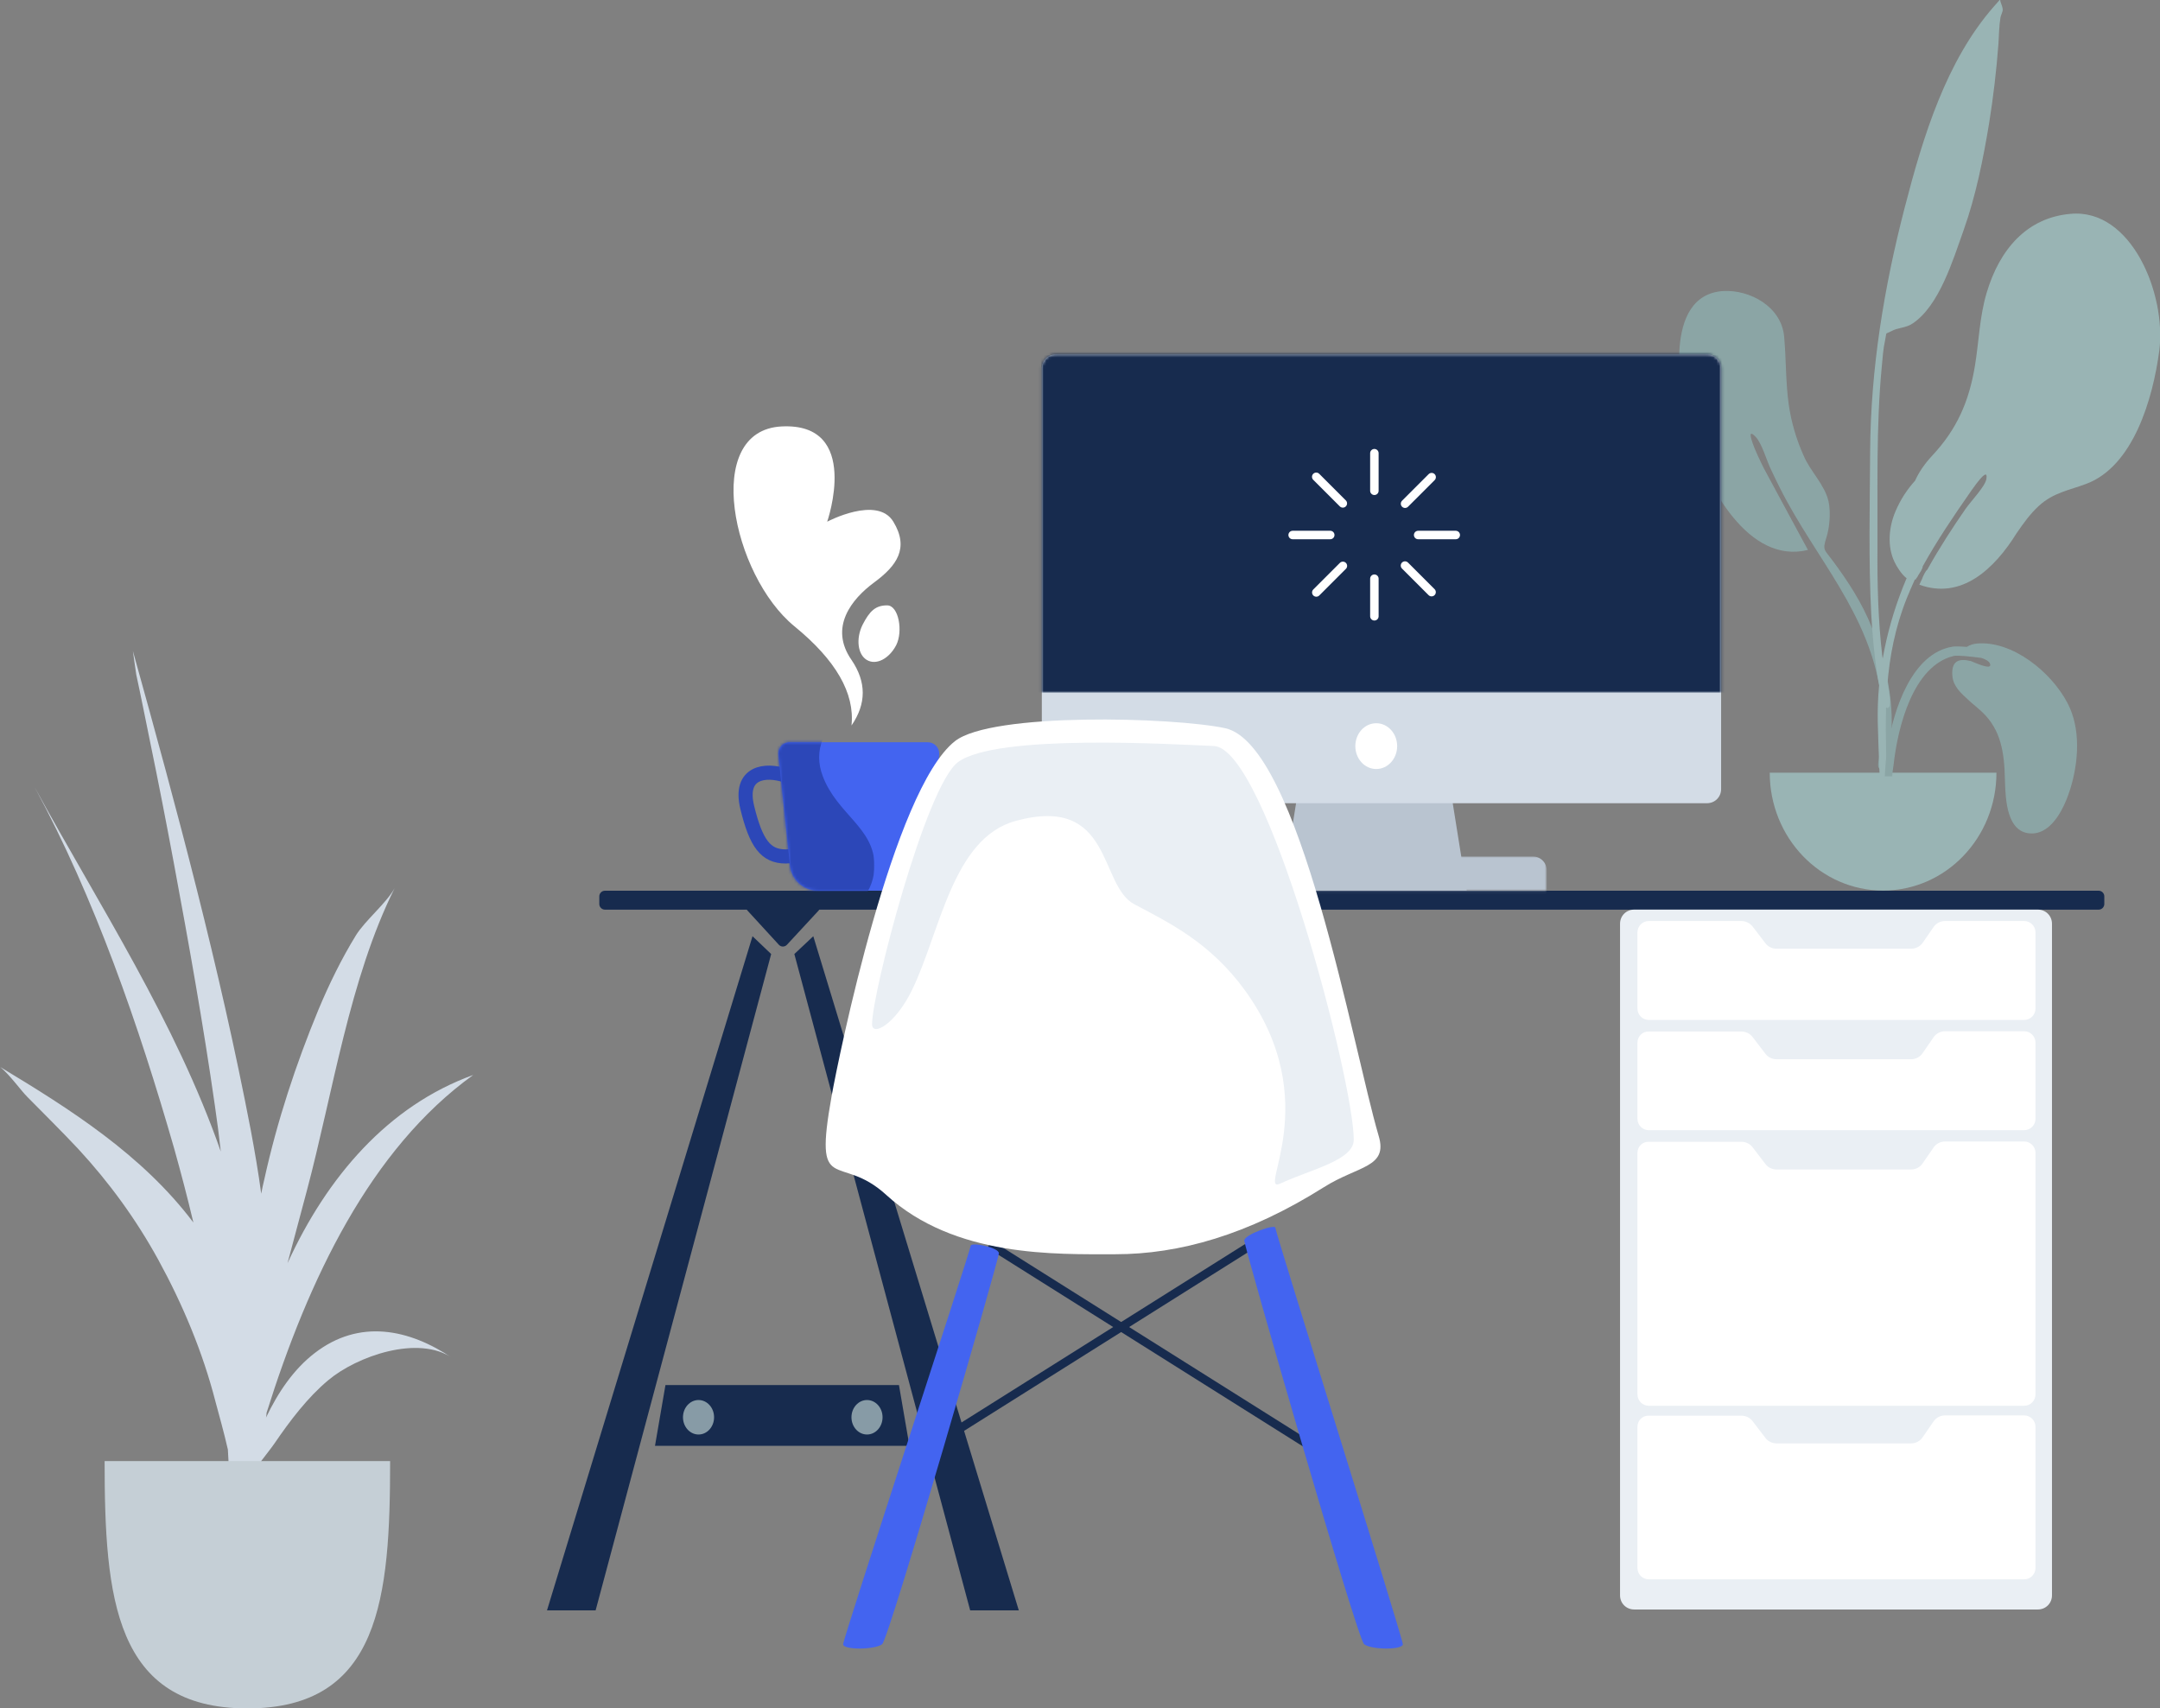 <?xml version="1.0" encoding="utf-8"?>
<!-- Generator: Adobe Illustrator 18.0.0, SVG Export Plug-In . SVG Version: 6.00 Build 0)  -->
<!DOCTYPE svg PUBLIC "-//W3C//DTD SVG 1.1//EN" "http://www.w3.org/Graphics/SVG/1.1/DTD/svg11.dtd">
<svg version="1.1" id="Layer_1" xmlns="http://www.w3.org/2000/svg" xmlns:xlink="http://www.w3.org/1999/xlink" x="0px" y="0px"
	 viewBox="344.1 106.9 764.1 604.3" enable-background="new 344.1 106.9 764.1 604.3" xml:space="preserve">
<rect x="344.1" y="106.9" width="764.1" height="604.3" fill="#808080" stroke="none"/>
<title>Empty state</title>
<desc>Created with Sketch.</desc>
<g id="Empty-state">
	<g id="Scene_x2F_Empty" transform="translate(264, -14)">
		<g id="Plant" transform="translate(80.108, 351.199)">
			<path id="Fill-19" fill="#D3DCE6" d="M12.2,48.1c23,42.1,49.8,82.9,65.9,129c-0.6-5.4-1.3-10.9-2.1-16.3
				c-4.1-28.7-9.2-57.2-14.5-85.7C58.8,60.6,56,46.2,53,31.7c-1.6-7.8-3.1-15.5-4.8-23.3C47.9,6.6,47.5,3.3,47,0
				c15.6,56,30.7,112.1,41.7,169.5c1.4,7.5,2.7,15,3.7,22.5c0.3-1.7,0.7-3.4,1.1-5.1c4.5-20.5,11.2-40.8,19.1-59.9
				c3.8-9.1,8.2-18.1,13.3-26.4c3.2-5.2,10.8-11.4,13.7-16.7c-16,32.1-21.8,72.3-31.1,107.2c-2.3,8.5-4.5,17-6.8,25.5
				c14-30.6,35.6-55.7,65.7-66.6c-36.5,26.3-58.3,72.4-73.1,119.5c0,0.6-0.1,1.1-0.2,1.7c4.3-9,9.8-17.1,17.2-22.8
				c15.8-12.2,33.4-8.6,48.8,1.8c-12.1-8.4-33.9-0.7-44,7.8c-7.3,6.1-13.5,14.3-18.9,22.2c-1.3,1.9-3.1,4.1-4.9,6.5
				c-2.6,18.5-6.9,36.9-12.9,55.1c1-5.2,0.3-13.6,0.6-17.5c0-0.4,0.1-0.8,0.1-1.3c-0.9,4-1.8,7.9-2.7,11.8c1.7-7.4,2.6-15.1,3.3-23
				c0.2-3.4,0.4-6.7,0.6-10.1c-0.1-6.4-0.3-12.8-0.7-19.2c-1.4-6.2-3.1-12.1-4.4-17C71.7,248,64.6,231.1,56,215.4
				C48.1,201,38.6,188,27.7,176.2c-5.9-6.3-12.1-12.4-18.1-18.5c-2.2-2.2-6.1-7.7-9.5-10.5c24.7,14.9,50.2,31,68.3,55
				c-2.1-8.9-4.4-17.6-6.8-26.2C49.1,132.5,33.5,87.4,12.2,48.1z"/>
			<path id="Base" fill="#C5CFD6" d="M37,286.6c0,48.3,3.5,87.5,50.5,87.5s50.5-39.2,50.5-87.5"/>
		</g>
		<g id="Group" transform="translate(273.6, 119.757)">
			<g id="Plant-Right" transform="translate(396.843, 0)" opacity="0.7">
				<g id="Group-2" transform="translate(0.616, 0)">
					<path id="Leaf-Me-Alone_x21_" fill="#90B5B5" d="M18.7,104.1c9.2-0.5,20.6,5.4,21.5,16.3c0.7,7.9,0.5,15.9,1.6,23.8
						c0.9,6.3,2.7,12.4,5.3,18.2c2.4,5.6,7.5,10.3,8.8,16.2c0.8,3.8,0.4,9.1-0.8,12.8c-1.4,4.5-0.7,4.1,2.1,7.9
						c5.5,7.4,10.5,15,14,23.8c5.1,12.7,8.4,27.6,6.5,41.5c-0.2,1.8-0.5,8.1-2.7,8.6c-2.5,0.5-1.3-3.1-1.2-4.3
						c0.8-7.5,1.6-14,0.6-21.6c-3.9-29.3-23.2-48.6-35.7-73.5c-0.7-1.3-2.1-4.3-3.1-6.4c-1.6-3.2-3.2-9.2-5.4-11.6
						c-4.1-4.4-0.3,4.5,0.5,6.2c1,2.2,2.1,4.5,3.1,6.3c4.7,8.8,9.9,18.3,14.8,27.4c-21,5.2-35.7-22.4-41.4-40.5
						C2.7,140.3-2.9,105.4,18.7,104.1"/>
					<path id="Leaf-Me-Alone_x21__1_" fill="#A4CACA" d="M141.5,76.8c-15.3,1.3-25.1,12.4-29.7,28c-2.5,8.4-2.7,17-4.1,25.6
						c-2.1,12.9-6.5,22.7-15.1,31.9c-2.7,2.9-4.7,5.8-6.1,8.9c-2.8,3.1-5.2,6.7-7,11c-2.3,5.5-2.9,12.2-0.3,17.7
						c0.7,1.5,2.5,4.5,4.3,5.8c-6.8,16-10.6,33.6-10.2,51.1c0.3,10.6,0.7,21.2,1.3,31.8c0.1,2.8,1,7.5,2.3,2.8
						c1.2-4.4-0.3-11.2-0.4-15.7c-0.7-22.2-1.2-42.3,7.1-63c0.9-2.2,1.8-4.3,2.8-6.5c0.1,0,0.1-0.1,0.2-0.1c0,0,0.1,0.1,0.1,0.1
						c0.1-0.1,0.1-0.3,0.2-0.4c0.3-0.3,0.5-0.7,0.7-1.1c0.7-1.1,1.6-2.4,1.6-3.2c0,0,0,0,0,0c5.1-9.2,11-17.9,17-26.5
						c0,0.1,6.5-9.8,5.5-4.3c-0.5,2.6-5.3,7.6-7.3,10.4c-4.3,6.2-9.4,14-13.6,21.6c-0.6,0.4-1.4,2.1-1.9,3.4
						c-0.3,0.7-0.6,1.3-0.9,1.9c14.9,5.4,26.5-5.5,34.4-18.2c0,0,0,0,0,0c2.4-3.5,4.9-7,8-9.8c5.1-4.6,10.6-5.4,16.7-7.7
						c16.5-6.2,23.5-29.8,25.8-47.2C175.4,105.1,163,74.8,141.5,76.8"/>
					<path id="Leaf-Me-Alone_x21__2_" fill="#A4CACA" d="M114.5,3.3c-17,19.3-25.2,46.2-31.7,71.4c-7.3,28.2-12,56.8-12.2,86.1
						c-0.1,19.3-0.6,38.6,0.4,57.8c0.4,6.8,1,13.7,2,20.4c0.1,0.6,2.3,15.6,4.4,12.1c1.2-2-2.3-15.6-2.5-17.9
						c-1.5-12.8-1.8-25.7-1.7-38.6c0.1-21.2-0.5-42.4,1.5-63.5c0.3-3.2,0.5-6.5,1.2-9.6c0.7-3.3-0.2-1.9,2.2-3.2
						c2.3-1.3,5.2-1.1,7.5-2.7c9.5-6.3,14.3-22.5,18.1-33.1c4.3-12.1,6.9-25.1,9-37.8c1.5-9.4,2.6-18.7,3.3-28.2
						c0.2-3,0.2-6.1,0.7-9.1c0.1-0.8,0.9-2.2,0.8-2.9c-0.1-1.5-0.9-2.4-0.9-3.6C115.8,1.9,115.1,2.6,114.5,3.3"/>
				</g>
				<path id="Base_1_" fill="#A4CACA" d="M35.7,274.5c0,23,17.9,41.7,40.1,41.7s40.1-18.7,40.1-41.7"/>
				<path id="Leaf-Me-Alone_x21__3_" fill="#90B5B5" d="M79,275.8h-2.6c0.2-3.4,0.4-6.9,1-10.3c2.1-13.5,8.7-33.4,23.1-35.6
					c0.5-0.1,2.5-0.1,4.9,0.1c1.1-0.7,2.4-1.1,3.7-1.2c12.3-1,26,9.8,31.9,21c4.8,9,4,20.9,1,30.5c-2,6.4-6.3,15.6-13.5,15.7
					c-9,0.1-9.4-12-9.6-19c-0.2-9.4-1.3-17.6-8.1-24c-1.6-1.5-3.3-2.8-4.9-4.3c-2.5-2.3-5.3-4.7-5.6-8.5c-0.4-5.3,2.3-6.2,6.5-5.2
					c0.7,0.2,7.9,3.7,6.8,0.9c-0.3-0.8-1.5-1.5-3-2c-3.9-0.5-8.5-1-9.8-0.7c-14.3,3.4-19.8,24.9-21.3,38.6
					C79.3,273.1,79.1,274.5,79,275.8z"/>
			</g>
			<g id="Desk" transform="translate(0, 302.757)">
				<path id="Rectangle" fill="#172B4E" d="M20.5,13.5h528.4c1.1,0,2,0.9,2,2v2.7c0,1.1-0.9,2-2,2H20.5c-1.1,0-2-0.9-2-2v-2.7
					C18.5,14.4,19.4,13.5,20.5,13.5z"/>
				<path id="Rectangle_1_" fill="#172B4E" d="M72.3,17.1l22.3,0c1.1,0,2,0.9,2,2c0,0.5-0.2,1-0.5,1.4L84.9,32.6
					c-0.7,0.8-2,0.9-2.8,0.1c0,0-0.1-0.1-0.1-0.1L70.9,20.5c-0.7-0.8-0.7-2.1,0.1-2.8C71.3,17.3,71.8,17.1,72.3,17.1z"/>
				<polygon id="Path-7" fill="#172B4E" points="0,268.1 17.2,268.1 79.3,35.9 72.7,29.6 				"/>
				<polygon id="Path-7-Copy" fill="#172B4E" points="166.9,268.1 149.7,268.1 87.5,35.9 94.2,29.6 				"/>
				<g id="Group-10" transform="translate(38.205, 188.382)">
					<polygon id="Rectangle_2_" fill="#172B4E" points="3.7,0 86.3,0 90,21.5 0,21.5 					"/>
					<ellipse id="Oval" fill="#879BA6" cx="15.4" cy="11.4" rx="5.5" ry="6.1"/>
					<ellipse id="Oval-Copy-2" fill="#879BA6" cx="75" cy="11.4" rx="5.5" ry="6.1"/>
				</g>
				<g id="Group-13" transform="translate(379.589, 20.184)">
					<g id="Group-12">
						<path id="Rectangle_3_" fill="#EAEFF4" d="M5,0h142.8c2.8,0,5,2.2,5,5v237.6c0,2.8-2.2,5-5,5H5c-2.8,0-5-2.2-5-5V5
							C0,2.2,2.2,0,5,0z"/>
						<g id="Path-8-Copy-2" transform="translate(6.162, 4.037)">
						</g>
					</g>
					<g id="Group-11" transform="translate(6.162, 4.037)">
						<path id="Path-8" fill="#FFFFFF" d="M0,82v85.5c0,2.2,1.8,4,4,4h132.8c2.2,0,4-1.8,4-4V82c0-2.2-1.8-4-4-4h-28
							c-1.6,0-3.2,0.8-4.1,2.2l-3.8,5.5c-0.9,1.4-2.5,2.2-4.1,2.2H49.2c-1.5,0-3-0.7-3.9-1.9l-4.6-6c-0.9-1.2-2.4-1.9-3.9-1.9H4
							C1.8,78,0,79.8,0,82z"/>
						<path id="Path-8-Copy" fill="#FFFFFF" d="M0,178.9v50c0,2.2,1.8,4,4,4h132.8c2.2,0,4-1.8,4-4v-50c0-2.2-1.8-4-4-4h-28
							c-1.6,0-3.2,0.8-4.1,2.2l-3.8,5.5c-0.9,1.4-2.5,2.2-4.1,2.2H49.2c-1.5,0-3-0.7-3.9-1.9l-4.6-6c-0.9-1.2-2.4-1.9-3.9-1.9H4
							C1.8,174.9,0,176.7,0,178.9z"/>
						<path id="Path-8-Copy-3" fill="#FFFFFF" d="M0,4v27c0,2.2,1.8,4,4,4h132.8c2.2,0,4-1.8,4-4V4c0-2.2-1.8-4-4-4h-28
							c-1.6,0-3.2,0.8-4.1,2.2l-3.8,5.5C100,9,98.4,9.8,96.8,9.8H49.2c-1.5,0-3-0.7-3.9-1.9l-4.6-6C39.7,0.7,38.3,0,36.7,0H4
							C1.8,0,0,1.8,0,4z"/>
						<path id="Path-8-Copy-4" fill="#FFFFFF" d="M0,43v27c0,2.2,1.8,4,4,4h132.8c2.2,0,4-1.8,4-4V43c0-2.2-1.8-4-4-4h-28
							c-1.6,0-3.2,0.8-4.1,2.2l-3.8,5.5c-0.9,1.4-2.5,2.2-4.1,2.2H49.2c-1.5,0-3-0.7-3.9-1.9l-4.6-6c-0.9-1.2-2.4-1.9-3.9-1.9H4
							C1.8,39,0,40.8,0,43z"/>
					</g>
				</g>
			</g>
			<g id="Computer" transform="translate(165.146, 121.103)">
				<polygon id="Rectangle_4_" fill="#B9C4D0" points="103.5,141.3 151.6,141.3 160.2,195.1 94.9,195.1 				"/>
				<g id="Group-4">
					<g id="Rectangle_5_">
						<path id="path-1_1_" fill="#D3DCE6" d="M14.9,5.4h230.3c2.8,0,5,2.2,5,5v148.8c0,2.8-2.2,5-5,5H14.9c-2.8,0-5-2.2-5-5V10.4
							C9.9,7.6,12.1,5.4,14.9,5.4z"/>
					</g>
					<defs>
						<filter id="Adobe_OpacityMaskFilter" filterUnits="userSpaceOnUse" x="0" y="0" width="255.1" height="125.1">
							<feColorMatrix  type="matrix" values="1 0 0 0 0  0 1 0 0 0  0 0 1 0 0  0 0 0 1 0"/>
						</filter>
					</defs>
					<mask maskUnits="userSpaceOnUse" x="0" y="0" width="255.1" height="125.1" id="mask-2">
						<g filter="url(#Adobe_OpacityMaskFilter)">
							<path id="path-1" fill="#FFFFFF" d="M14.9,5.4h230.3c2.8,0,5,2.2,5,5v148.8c0,2.8-2.2,5-5,5H14.9c-2.8,0-5-2.2-5-5V10.4
								C9.9,7.6,12.1,5.4,14.9,5.4z"/>
						</g>
					</mask>
					<rect id="Rectangle_6_" x="0" y="0" mask="url(#mask-2)" fill="#172B4E" width="255.1" height="125.1"/>
				</g>
				<g id="Group-6" transform="translate(61.622, 174.926)">
					<g id="Rectangle_7_">
					</g>
					<defs>
						<filter id="Adobe_OpacityMaskFilter_1_" filterUnits="userSpaceOnUse" x="3.7" y="8.1" width="123.2" height="36.3">
							<feColorMatrix  type="matrix" values="1 0 0 0 0  0 1 0 0 0  0 0 1 0 0  0 0 0 1 0"/>
						</filter>
					</defs>
					<mask maskUnits="userSpaceOnUse" x="3.7" y="8.1" width="123.2" height="36.3" id="mask-4">
						<g filter="url(#Adobe_OpacityMaskFilter_1_)">
							<rect id="path-3" x="0" y="0" fill="#FFFFFF" width="134.3" height="20.2"/>
						</g>
					</mask>
					<path id="Rectangle_8_" mask="url(#mask-4)" fill="#B9C4D0" d="M8.7,8.1h113.2c2.8,0,5,2.2,5,5v26.3c0,2.8-2.2,5-5,5H8.7
						c-2.8,0-5-2.2-5-5V13.1C3.7,10.3,5.9,8.1,8.7,8.1z"/>
				</g>
				<ellipse id="Oval_1_" fill="#FFFFFF" cx="128.2" cy="144" rx="7.4" ry="8.1"/>
				<g id="Group-9" transform="translate(89.968, 28.257)">
					<g id="Group-7" transform="translate(36.973, 12.11)">
						<path id="Path-6" fill="none" stroke="#FFFFFF" stroke-width="3" stroke-linecap="round" d="M0.6,13.3V0"/>
						<path id="Path-6-Copy" fill="none" stroke="#FFFFFF" stroke-width="3" stroke-linecap="round" d="M0.6,57.7V44.4"/>
					</g>
					
						<g id="Group-8" transform="translate(37.473, 40.913) rotate(-45) translate(-37.473, -40.913) translate(10.976, 11.983)">
						<g id="Group-7-Copy-2" transform="translate(25.881, 0)">
							<path id="Path-6_1_" fill="none" stroke="#FFFFFF" stroke-width="3" stroke-linecap="round" d="M0.6,13.3V0"/>
							<path id="Path-6-Copy_1_" fill="none" stroke="#FFFFFF" stroke-width="3" stroke-linecap="round" d="M0.6,57.7V44.4"/>
						</g>
						
							<g id="Group-7-Copy-3" transform="translate(26.497, 28.93) rotate(-90) translate(-26.497, -28.93) translate(25.881, 0)">
							<path id="Path-6_2_" fill="none" stroke="#FFFFFF" stroke-width="3" stroke-linecap="round" d="M0.6,13.3V0"/>
							<path id="Path-6-Copy_2_" fill="none" stroke="#FFFFFF" stroke-width="3" stroke-linecap="round" d="M0.6,57.7V44.4"/>
						</g>
					</g>
					
						<g id="Group-7-Copy" transform="translate(37.589, 41.04) rotate(-90) translate(-37.589, -41.04) translate(36.973, 12.11)">
						<path id="Path-6_3_" fill="none" stroke="#FFFFFF" stroke-width="3" stroke-linecap="round" d="M0.6,13.3V0"/>
						<path id="Path-6-Copy_3_" fill="none" stroke="#FFFFFF" stroke-width="3" stroke-linecap="round" d="M0.6,57.7V44.4"/>
					</g>
				</g>
			</g>
			<g id="Cup" transform="translate(65.319, 150.706)">
				<g id="Group-14" transform="translate(4.93, 113.029)">
					<path id="Oval_2_" fill="none" stroke="#2C47B8" stroke-width="5" d="M14.2,40.4c7.1,0,12.9-6.4,12.9-14.3s-5.8-11.9-12.9-14.3
						S-2.5,10.4,0.6,23.1S7.1,40.4,14.2,40.4z"/>
					<g id="Rectangle_9_">
						<path id="path-5_1_" fill="#4364F0" d="M15.5,0h49c2.2,0,4,1.8,4,4c0,0.1,0,0.3,0,0.4l-4.1,39.1c-0.5,5.1-4.8,9-9.9,9H25.6
							c-5.1,0-9.4-3.9-9.9-9L11.6,4.4c-0.2-2.2,1.4-4.2,3.6-4.4C15.3,0,15.4,0,15.5,0z"/>
					</g>
					<defs>
						<filter id="Adobe_OpacityMaskFilter_2_" filterUnits="userSpaceOnUse" x="-7.4" y="-13.5" width="53" height="79.4">
							<feColorMatrix  type="matrix" values="1 0 0 0 0  0 1 0 0 0  0 0 1 0 0  0 0 0 1 0"/>
						</filter>
					</defs>
					<mask maskUnits="userSpaceOnUse" x="-7.4" y="-13.5" width="53" height="79.4" id="mask-6">
						<g filter="url(#Adobe_OpacityMaskFilter_2_)">
							<path id="path-5" fill="#FFFFFF" d="M15.5,0h49c2.2,0,4,1.8,4,4c0,0.1,0,0.3,0,0.4l-4.1,39.1c-0.5,5.1-4.8,9-9.9,9H25.6
								c-5.1,0-9.4-3.9-9.9-9L11.6,4.4c-0.2-2.2,1.4-4.2,3.6-4.4C15.3,0,15.4,0,15.5,0z"/>
						</g>
					</mask>
					<path id="Path-9" mask="url(#mask-6)" fill="#2C47B8" d="M37.5-13.5C27.3-5.5,23.9,3,27.3,12c5.1,13.5,18.3,18.3,18.3,31.6
						c0,8.9-5.9,16.3-17.7,22.3l-31-1.5l-4.2-77.9H37.5z"/>
				</g>
				<g id="Group-15">
					<path id="Path-10" fill="#FFFFFF" d="M42.4,107.1C43.6,95.7,36.9,84,22.2,72C0.2,54-10.6,2.7,17.7,1.3S33.8,35,33.8,35
						s17.7-9.4,23.4,0s1.2,15.6-6.8,21.5s-16,15.9-8,27.4C47.7,91.7,47.7,99.4,42.4,107.1z"/>
					<path id="Oval_3_" fill="#FFFFFF" d="M47.8,83.9c3.3,2,7.9-0.4,10.4-5.2c2.5-4.9,0.9-14.1-3.2-14.1s-6.2,2-8.7,6.9
						C43.9,76.4,44.6,82,47.8,83.9z"/>
				</g>
			</g>
			<g id="Chair" transform="translate(98.595, 255.662)">
				<g id="Group-3" transform="translate(6.162, 178.963)">
					<path id="Path-5" fill="none" stroke="#172B4E" stroke-width="3" d="M30.8,78.5L144.9,6.7"/>
					<path id="Path-5-Copy" fill="none" stroke="#172B4E" stroke-width="3" d="M165.9,78.5L51.8,6.7"/>
					<path id="Oval_4_" fill="#4364F0" d="M13.8,148.2c2.5-2,41.3-136.2,41.3-138.3s-10-4.1-10-2.6S0,146.1,0,148.2
						S11.2,150.2,13.8,148.2z"/>
					<path id="Oval-Copy" fill="#4364F0" d="M184.3,148.2c-2.5-2-42.4-140.7-42.4-142.8s11-6,11-4.5s45.1,145.2,45.1,147.3
						S186.8,150.2,184.3,148.2z"/>
				</g>
				<path id="Oval_5_" fill="#FFFFFF" d="M102.5,189.2c22.5,0,46.9-6.8,73.7-23.7c12.2-7.7,22.8-6.9,19.4-18.2
					c-9.1-30.9-27.9-138.5-54.3-144.2C123-0.8,58.7-2.6,45.7,7.7c-21.8,17.2-41,111-43.6,125.5c-6.5,36.3,2.6,19.7,19.3,35
					C45.7,190.4,81.4,189.2,102.5,189.2z"/>
				<path id="Oval_6_" fill="#EAEFF4" d="M109.2,65.4c12.7,6.7,26.9,13.7,39,30.3c28.7,39.4,4.1,72.5,12.6,68.5
					c10.7-5,26-8.2,26-15.5c0-20.8-30.7-138.5-49.5-139.3c-14.6-0.6-76.9-4.4-90.5,5.7c-11.4,8.5-30.4,81.6-30.4,92.7
					c0,4.5,8.2,0.1,14.1-12c10-20.5,14.3-53.8,36.7-59.9C101.7,26.5,96.5,58.7,109.2,65.4z"/>
			</g>
		</g>
	</g>
</g>
</svg>
